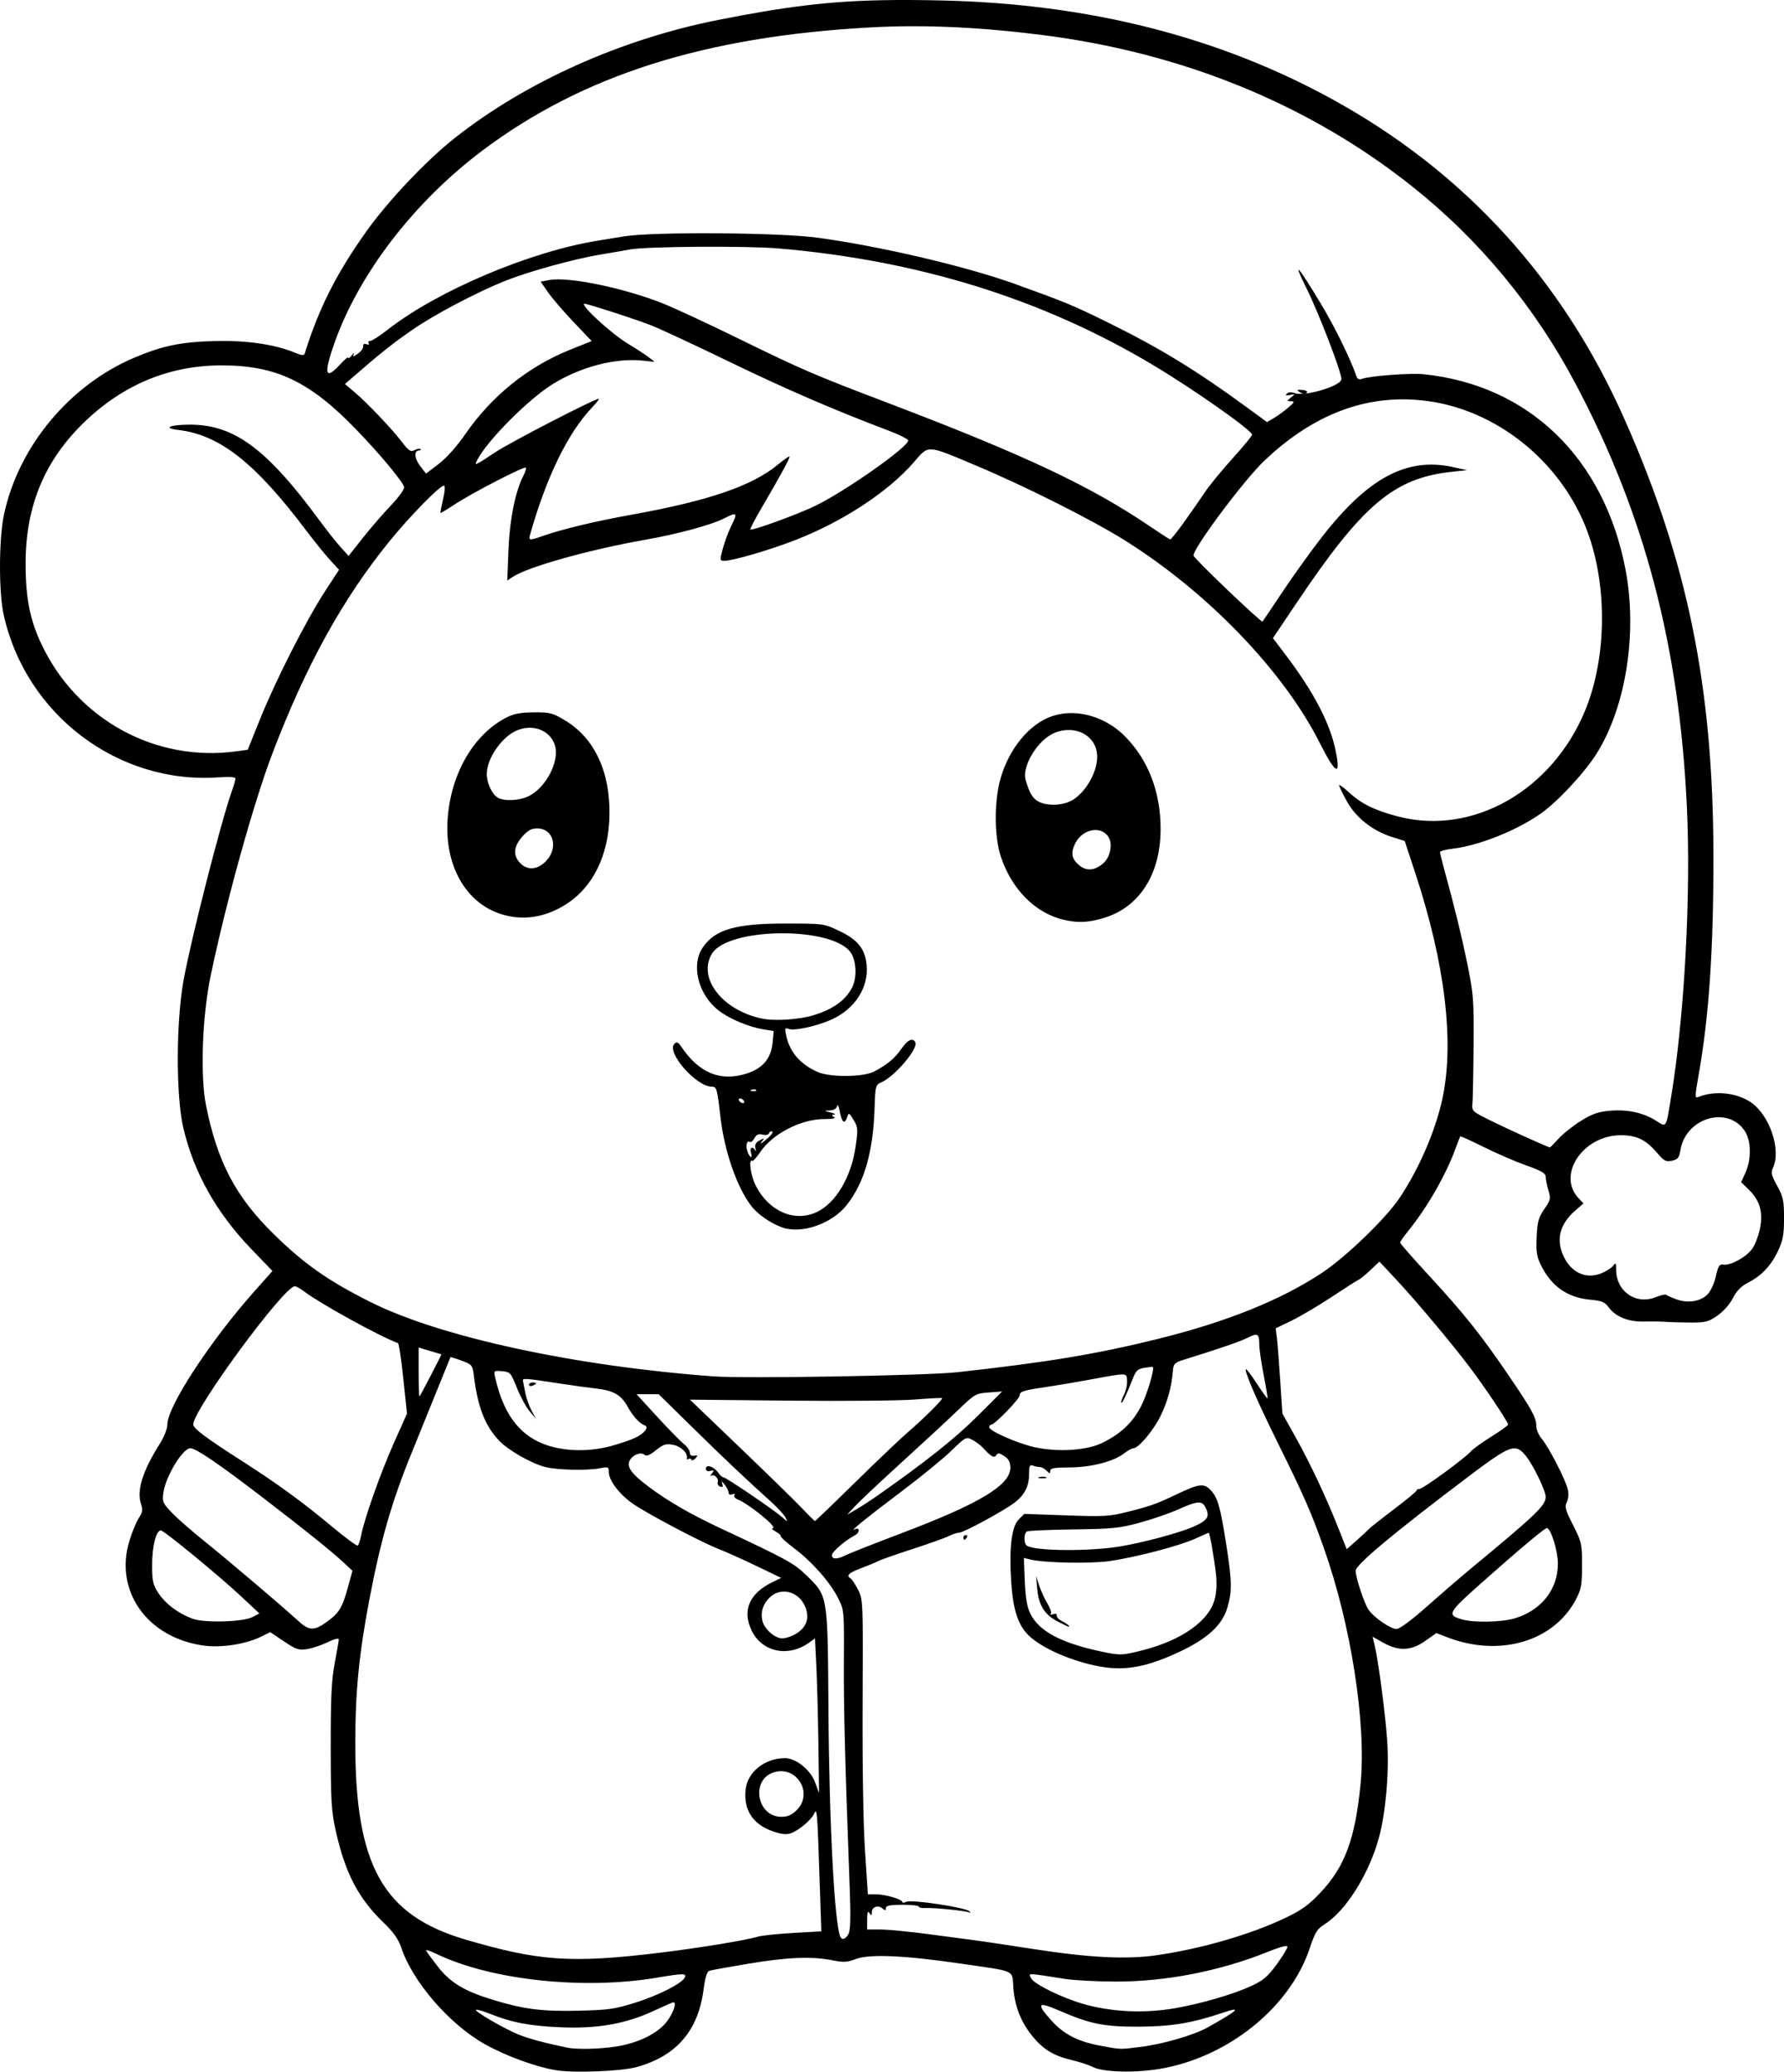<?xml version="1.0" encoding="UTF-8" standalone="no"?>
<!-- Created with Inkscape (http://www.inkscape.org/) -->

<svg
   width="201.028mm"
   height="233.476mm"
   viewBox="0 0 201.028 233.476"
   version="1.1"
   id="svg1"
   xml:space="preserve"
   xmlns="http://www.w3.org/2000/svg"
   xmlns:svg="http://www.w3.org/2000/svg"><defs
     id="defs1" /><g
     id="layer1"
     transform="translate(52.38,-12.933)"><path
       id="path1"
       style="fill:#000000"
       d="m 47.003,12.957 c -6.195,0.125 -11.038,0.753 -18.475,2.227 -10.894,2.159 -21.583,6.944 -29.59,13.244 -3.265,2.569 -7.591,7.138 -10.078,10.645 -3.364,4.742 -5.283,8.55 -6.906,13.704 -0.077,0.244 -0.34,0.222 -1.08,-0.087 -2.252,-0.941 -5.438,-1.41 -8.979,-1.322 -3.854,0.096 -5.925,0.519 -9.099,1.858 -7.318,3.087 -13.067,9.984 -14.721,17.664 -0.588,2.732 -0.61,8.762 -0.041,11.331 2.495,11.264 12.903,19.131 24.237,18.32 1.18,-0.084 1.885,-0.035 1.885,0.132 0,0.147 -0.185,0.787 -0.412,1.424 -1.23,3.459 -4.647,16.863 -5.455,21.399 -0.838,4.707 -0.844,13.023 -0.01,16.557 1.192,5.056 3.733,9.573 7.701,13.69 l 2.342,2.43 -2.079,2.341 c -4.944,5.567 -9.76,12.939 -9.76,14.94 0,0.487 -0.365,1.413 -0.878,2.227 -1.931,3.066 -2.612,5.271 -2.09,6.766 0.221,0.633 0.176,0.92 -0.238,1.539 -0.28,0.419 -0.76,1.577 -1.067,2.574 -1.739,5.652 1.975,10.926 8.329,11.826 2.008,0.284 4.785,-0.149 6.548,-1.021 l 0.987,-0.488 1.542,1.037 c 1.357,0.912 1.67,1.017 2.604,0.873 0.584,-0.09 1.628,-0.44 2.319,-0.777 0.714,-0.349 1.256,-0.489 1.256,-0.324 -4.7e-4,0.16 -0.206,1.362 -0.456,2.672 -0.361,1.886 -0.454,3.839 -0.45,9.393 0.005,6.166 0.073,7.315 0.567,9.525 1.063,4.759 2.542,7.596 5.392,10.342 1.104,1.064 1.666,1.855 1.975,2.782 1.292,3.883 5.436,8.671 9.452,10.924 2.357,1.322 5.807,2.579 8.047,2.931 2.052,0.322 7.282,0.115 9.01,-0.358 4.477,-1.224 6.95,-4.067 7.562,-8.693 0.194,-1.468 0.389,-2.083 0.688,-2.173 0.229,-0.069 2.218,-0.428 4.421,-0.797 4.343,-0.728 7.114,-0.838 9.42,-0.375 1.234,0.248 1.661,0.225 2.624,-0.14 1.542,-0.585 5.455,-0.418 11.733,0.499 6.509,0.95 5.852,0.646 6.033,2.796 0.177,2.111 0.871,3.845 2.175,5.436 1.191,1.454 2.402,2.186 4.379,2.647 0.878,0.205 1.959,0.56 2.402,0.79 1.119,0.579 4.628,0.684 7.449,0.224 7.706,-1.259 14.754,-6.906 16.987,-13.611 0.581,-1.744 0.847,-2.184 1.6,-2.649 2.431,-1.502 5.054,-5.644 6.187,-9.768 0.764,-2.779 1.166,-7.284 0.959,-10.728 -0.175,-2.899 -0.994,-9.195 -1.432,-11.008 l -0.23,-0.953 1.188,0.664 c 1.76,0.984 3.15,0.93 4.728,-0.182 l 1.271,-0.896 1.198,0.464 c 5.902,2.285 12.004,0.507 14.513,-4.229 0.616,-1.163 0.702,-1.63 0.705,-3.86 0.004,-2.421 -0.042,-2.628 -1.011,-4.538 -0.86,-1.696 -0.969,-2.089 -0.71,-2.572 0.176,-0.33 0.23,-0.927 0.127,-1.415 -0.224,-1.059 -2.133,-4.78 -2.949,-5.75 -0.337,-0.4 -0.612,-1.043 -0.612,-1.43 0,-0.952 -0.483,-1.837 -3.11,-5.697 -3.091,-4.542 -5.051,-7.001 -8.92,-11.195 -1.823,-1.976 -3.315,-3.678 -3.315,-3.781 0,-0.104 0.396,-0.677 0.88,-1.274 2.156,-2.66 4.264,-6.322 5.346,-9.287 0.266,-0.728 0.512,-1.363 0.548,-1.413 0.036,-0.05 1.235,0.494 2.665,1.208 1.43,0.714 3.583,1.645 4.783,2.07 1.698,0.601 2.183,0.884 2.183,1.275 0,0.277 0.137,0.96 0.304,1.52 0.282,0.941 0.247,1.1 -0.463,2.124 -0.652,0.941 -0.781,1.414 -0.86,3.14 -0.077,1.689 0.006,2.23 0.492,3.198 1.2,2.393 2.997,3.641 5.576,3.875 1.258,0.114 1.607,0.26 2.047,0.856 0.789,1.067 2.22,1.644 3.969,1.599 0.826,-0.021 1.918,-0.005 2.427,0.035 0.509,0.04 1.779,0.077 2.822,0.082 1.687,0.008 2.023,-0.079 3.043,-0.788 0.667,-0.464 1.394,-1.287 1.738,-1.966 0.408,-0.807 0.923,-1.339 1.66,-1.716 1.556,-0.797 2.639,-1.934 3.415,-3.588 0.567,-1.209 0.684,-1.84 0.684,-3.706 0,-1.989 -0.089,-2.41 -0.77,-3.639 -0.663,-1.197 -0.727,-1.483 -0.463,-2.063 0.921,-2.022 -0.384,-5.889 -2.475,-7.335 -1.622,-1.121 -4.125,-1.377 -5.971,-0.609 -0.376,0.156 -0.372,-0.084 0.043,-2.417 1.186,-6.662 1.702,-14.32 1.68,-24.948 C 140.655,90.296 137.772,76.185 130.677,60.178 123.677,44.387 112.587,32.251 97.695,24.089 84.855,17.051 70.28,13.365 53.796,12.987 c -2.512,-0.058 -4.727,-0.072 -6.792,-0.03 z m 3.155,2.933 c 4.625,-0.022 9.469,0.301 14.882,0.986 15.846,2.004 30.05,7.811 41.672,17.037 7.602,6.035 13.851,13.584 18.469,22.308 7.75,14.643 11.656,29.481 12.52,47.562 0.476,9.957 -0.268,23.689 -1.778,32.808 -0.591,3.57 -0.487,3.407 -1.691,2.647 -1.428,-0.902 -3.183,-1.286 -5.151,-1.128 -1.34,0.108 -2.006,0.337 -3.3,1.135 -0.892,0.55 -2.034,1.458 -2.539,2.017 -0.505,0.559 -0.948,1.005 -0.985,0.991 -0.935,-0.354 -4.619,-2.022 -6.417,-2.906 -2.373,-1.166 -2.381,-1.173 -2.299,-2.096 0.045,-0.509 0.102,-3.426 0.126,-6.482 0.04,-5.121 -0.014,-5.836 -0.686,-9.128 -0.658,-3.221 -1.473,-6.555 -2.673,-10.927 -0.232,-0.844 -0.421,-1.631 -0.421,-1.75 0,-0.118 0.64,-0.291 1.422,-0.382 2.958,-0.348 7.182,-2.031 9.922,-3.954 1.906,-1.338 4.974,-4.635 6.32,-6.792 3.31,-5.306 4.603,-13.641 3.226,-20.78 -2.42,-12.538 -10.9,-20.723 -22.741,-21.949 -1.483,-0.154 -6.108,0.197 -6.943,0.526 -0.317,0.125 -0.513,0.029 -0.628,-0.309 -0.669,-1.957 -2.453,-5.586 -4.039,-8.218 -2.567,-4.26 -3.215,-4.971 -1.639,-1.797 1.429,2.877 3.988,9.518 3.988,10.35 0,0.598 -2.541,1.495 -4.13,1.631 0.099,-0.017 0.192,-0.044 0.259,-0.152 0.071,-0.115 -0.19,-0.233 -0.58,-0.262 -0.545,-0.041 -0.617,0.006 -0.312,0.205 0.202,0.131 0.34,0.18 0.469,0.208 -0.299,0.014 -0.636,0.053 -0.815,-0.01 -0.515,-0.18 -0.842,-0.173 -1.036,0.02 -0.2,0.2 -0.098,0.243 0.351,0.146 0.614,-0.133 0.618,-0.124 0.12,0.28 -0.508,0.412 -0.508,0.417 0,0.427 0.432,0.009 0.38,0.125 -0.326,0.728 -0.462,0.394 -1.187,0.921 -1.612,1.17 l -0.772,0.453 -2.092,-1.533 c -5.926,-4.342 -9.976,-6.814 -16.115,-9.832 -3.637,-1.789 -4.606,-2.188 -10.186,-4.2 -5.516,-1.988 -15.045,-4.224 -22.225,-5.214 -4.268,-0.589 -18.572,-0.687 -21.828,-0.151 -1.164,0.192 -2.474,0.405 -2.91,0.474 -7.643,1.212 -18.158,5.665 -23.748,10.057 -0.873,0.686 -1.745,1.246 -1.938,1.246 -0.193,0 -0.278,0.12 -0.188,0.266 0.095,0.154 -0.007,0.2 -0.243,0.109 -0.262,-0.101 -0.396,-0.013 -0.374,0.245 0.018,0.221 -0.259,0.599 -0.617,0.839 -0.536,0.36 -0.614,0.368 -0.443,0.04 0.114,-0.218 0.019,-0.166 -0.21,0.117 -0.229,0.283 -0.417,0.408 -0.417,0.279 0,-0.129 -0.403,0.206 -0.896,0.744 -1.701,1.858 -1.901,1.139 -0.661,-2.375 C -11.94,43.788 -5.714,35.683 1.977,29.903 13.257,21.424 26.964,17.064 45.594,16.027 c 1.506,-0.084 3.023,-0.13 4.565,-0.137 z M 26.27,40.747 c 3.513,-0.025 7.255,0.03 9.03,0.181 15.843,1.351 29.84,5.711 42.308,13.179 4.59,2.75 11.094,7.33 11.107,7.821 0.003,0.118 -0.981,1.308 -2.187,2.646 -1.206,1.338 -2.594,3.027 -3.083,3.755 -0.489,0.728 -1.545,2.246 -2.347,3.373 -0.802,1.128 -1.528,2.039 -1.613,2.025 -0.086,-0.014 -1.109,-0.673 -2.273,-1.465 C 70.536,67.725 63.067,64.204 47.71,58.359 39.228,55.131 38.06,54.627 30.631,50.99 27.422,49.419 23.731,47.704 22.429,47.177 18.07,45.414 11.689,44.085 9.531,44.49 l -0.987,0.185 0.805,1.169 c 0.443,0.643 1.735,2.15 2.872,3.348 l 2.068,2.179 -2.483,0.999 c -4.686,1.886 -8.806,5.21 -11.736,9.468 -0.94,1.367 -2.125,2.696 -2.999,3.366 l -1.445,1.108 -0.68,-0.891 c -0.652,-0.855 -0.692,-1.722 -0.08,-1.722 0.154,0 0.211,-0.069 0.127,-0.154 -0.085,-0.085 -0.382,-0.031 -0.662,0.118 -0.433,0.232 -0.649,0.087 -1.461,-0.971 -1.155,-1.505 -3.908,-4.392 -5.338,-5.598 l -1.045,-0.881 1.045,-0.905 c 3.095,-2.681 4.287,-3.629 6.524,-5.184 2.492,-1.733 7.354,-4.294 10.574,-5.57 2.666,-1.057 7.702,-2.442 10.67,-2.936 1.455,-0.242 2.943,-0.498 3.307,-0.57 0.865,-0.17 4.15,-0.276 7.664,-0.302 z m -12.691,6.424 c 1.339,0.336 5.739,1.776 7.408,2.424 0.946,0.367 4.875,2.198 8.731,4.067 6.391,3.098 11.974,5.514 17.992,7.785 1.237,0.467 2.249,0.978 2.249,1.135 0,0.718 -6.834,5.543 -10.319,7.285 -1.906,0.953 -7.273,2.919 -7.459,2.733 -0.058,-0.058 0.514,-1.161 1.271,-2.453 1.962,-3.349 3.133,-5.489 3.14,-5.737 0.003,-0.118 -0.559,0.257 -1.251,0.833 -2.952,2.458 -7.837,4.131 -16.735,5.731 -3.93,0.707 -7.676,1.607 -9.79,2.351 -1.555,0.548 -1.654,0.537 -1.455,-0.168 1.824,-6.453 4.267,-11.465 6.964,-14.287 0.521,-0.546 0.862,-0.992 0.758,-0.992 -0.479,0 -9.922,4.879 -11.629,6.009 C 1.07,65.465 1.019,65.486 1.424,64.722 2.596,62.508 7.18,57.91 9.89,56.229 13.057,54.265 16.989,53.243 20.095,53.577 l 1.289,0.138 -0.661,-0.517 c -0.364,-0.284 -1.4,-0.96 -2.303,-1.502 -2.033,-1.22 -5.836,-4.775 -4.841,-4.525 z m -41.036,6.941 c 6.174,-0.012 9.983,1.8 15.239,7.251 2.68,2.779 5.247,5.866 5.381,6.47 0.049,0.221 -0.613,1.138 -1.472,2.037 -0.859,0.899 -2.288,2.552 -3.177,3.674 l -1.615,2.041 -0.893,-0.989 c -0.491,-0.544 -1.594,-1.938 -2.449,-3.099 -5.915,-8.02 -9.575,-10.715 -14.535,-10.705 -2.304,0.005 -3.123,0.382 -1.298,0.598 4.647,0.55 8.628,3.681 14.379,11.304 0.933,1.237 2.152,2.745 2.709,3.351 l 1.012,1.102 -1.609,2.47 c -2.086,3.201 -5.547,10.018 -7.299,14.376 l -1.383,3.44 -1.284,0.175 c -9.119,1.245 -17.93,-3.59 -21.944,-12.043 -1.318,-2.775 -1.806,-5.259 -1.8,-9.167 0.01,-6.514 2.184,-11.673 6.754,-16.023 4.352,-4.142 9.502,-6.253 15.284,-6.264 z M 106.078,57.943 c 0.813,0.016 1.634,0.081 2.463,0.195 7.662,1.056 14.657,6.604 17.696,14.035 2.537,6.204 2.533,14.721 -0.011,20.868 -3.721,8.994 -12.639,14.064 -20.983,11.93 -2.655,-0.679 -4.196,-1.43 -5.608,-2.732 -0.618,-0.57 -1.123,-0.932 -1.121,-0.805 0.002,0.128 0.399,0.946 0.883,1.82 1.021,1.843 2.9,3.32 5.108,4.016 l 1.402,0.442 1.184,3.592 c 3.382,10.255 4.444,19.166 3.044,25.552 -0.787,3.588 -2.652,7.883 -4.826,11.113 -1.566,2.327 -6.051,6.648 -8.757,8.437 -4.604,3.044 -10.721,5.507 -18.416,7.413 -6.978,1.729 -12.376,2.627 -22.62,3.762 -3.496,0.387 -23.906,0.734 -27.517,0.468 -15.608,-1.151 -30.774,-4.438 -38.618,-8.37 -4.805,-2.409 -7.488,-4.294 -10.947,-7.693 -4.266,-4.192 -6.327,-8.116 -7.598,-14.469 -0.672,-3.36 -0.429,-10.073 0.53,-14.659 1.749,-8.355 4.838,-19.471 6.957,-25.029 3.763,-9.873 7.874,-17.334 13.117,-23.812 2.3,-2.842 5.723,-6.35 6.195,-6.35 0.165,0 0.132,0.567 -0.088,1.511 -0.193,0.831 -0.325,1.536 -0.294,1.568 0.032,0.032 0.77,-0.414 1.642,-0.99 1.911,-1.262 7.796,-4.301 7.977,-4.119 0.071,0.071 -0.052,0.479 -0.273,0.907 -0.912,1.764 -1.553,4.952 -1.686,8.386 l -0.133,3.426 0.648,-0.425 c 1.724,-1.13 8.683,-3.075 14.896,-4.165 3.641,-0.638 7.44,-1.668 8.898,-2.412 1.45,-0.74 1.543,-0.655 0.838,0.769 -0.349,0.704 -0.796,1.895 -0.994,2.646 -0.352,1.334 -0.347,1.365 0.211,1.365 0.939,-3.11e-4 5.15,-1.237 8,-2.349 5.351,-2.088 10.427,-5.425 13.315,-8.754 1.725,-1.988 1.354,-2.009 7.064,0.394 5.558,2.34 13.06,6.115 16.74,8.424 9.326,5.853 17.845,14.706 21.925,22.786 1.838,3.639 2.431,3.906 1.781,0.802 -0.632,-3.022 -2.427,-6.464 -5.49,-10.532 L 91.063,84.847 93.766,80.821 C 101.179,69.783 104.711,66.804 111.21,66.105 l 1.72,-0.185 -1.582,-0.347 c -5.184,-1.138 -9.548,1.185 -14.746,7.852 -1.219,1.564 -3.21,4.331 -4.423,6.15 -1.213,1.819 -2.245,3.352 -2.293,3.408 -0.135,0.156 -7.78,-7.155 -7.78,-7.44 0,-0.886 5.701,-8.517 7.981,-10.683 4.972,-4.723 10.297,-7.026 15.991,-6.916 z M 7.768,93.217 c -1.527,0.012 -2.261,0.154 -3.131,0.607 -3.675,1.912 -6.218,6.325 -6.577,11.416 -0.368,5.208 2.038,9.47 6.053,10.724 2.421,0.756 4.898,0.386 7.233,-1.081 3.103,-1.949 4.88,-5.573 4.953,-10.103 0.079,-4.883 -1.695,-8.663 -4.999,-10.653 C 9.894,93.28 9.592,93.202 7.768,93.217 Z m 60.539,0.08 c -0.722,0.003 -1.432,0.113 -2.103,0.337 -2.567,0.858 -4.88,3.649 -5.845,7.051 -0.729,2.573 -0.712,6.527 0.039,8.788 1.226,3.693 3.886,6.367 7.081,7.119 1.622,0.382 2.825,0.322 4.611,-0.232 3.963,-1.229 6.312,-4.949 6.312,-9.998 0,-4.149 -1.373,-7.747 -3.969,-10.399 -1.682,-1.719 -3.96,-2.674 -6.126,-2.666 z M 7.315,94.953 c 1.291,5.42e-4 2.418,0.721 2.818,1.932 0.594,1.799 -0.982,4.848 -3.001,5.806 -1.018,0.483 -2.706,0.555 -3.409,0.145 -0.662,-0.386 -1.258,-1.66 -1.251,-2.677 0.012,-1.816 1.775,-4.301 3.517,-4.958 0.446,-0.168 0.895,-0.248 1.326,-0.248 z m 60.878,0.252 c 1.699,0.064 3.065,1.262 3.065,3.022 0,1.841 -1.466,4.262 -3.03,5.004 -1.087,0.516 -2.689,0.527 -3.614,0.024 -0.642,-0.349 -1.015,-0.987 -1.422,-2.434 -0.436,-1.549 1.369,-4.501 3.228,-5.279 0.602,-0.252 1.206,-0.357 1.773,-0.336 z M 8.142,106.297 c 1.872,0 2.448,2.236 0.96,3.725 -0.96,0.96 -2.075,1.022 -2.885,0.161 -0.807,-0.859 -0.725,-1.844 0.246,-2.95 0.623,-0.709 1.028,-0.935 1.679,-0.935 z m 63.107,0.189 c 0.551,0.053 1.048,0.339 1.34,0.885 0.413,0.772 0.113,2.164 -0.608,2.818 -0.918,0.834 -1.871,0.952 -2.66,0.332 -0.928,-0.73 -1.083,-1.4 -0.572,-2.476 0.515,-1.086 1.582,-1.646 2.5,-1.559 z m -35.048,10.527 c -5.693,0 -7.995,0.66 -9.388,2.693 -1.365,1.992 -0.511,5.355 1.807,7.126 1.257,0.96 3.399,1.852 5.1,2.124 l 1.086,0.174 -0.122,1.273 c -0.177,1.84 -1.109,2.944 -2.981,3.533 -2.917,0.918 -5.325,-0.083 -7.316,-3.042 -0.342,-0.508 -0.509,-0.581 -0.766,-0.334 -0.968,0.933 2.438,4.843 4.218,4.843 0.537,0 0.598,0.22 0.966,3.44 0.435,3.807 1.839,7.862 3.454,9.979 0.715,0.937 2.088,1.906 3.414,2.41 2.211,0.839 5.692,-0.353 7.39,-2.532 1.971,-2.529 2.952,-5.982 3.112,-10.945 0.078,-2.427 0.112,-2.557 0.747,-2.839 1.577,-0.701 4.246,-3.871 3.828,-4.548 -0.313,-0.506 -0.861,-0.24 -1.55,0.754 -0.752,1.085 -1.601,1.794 -3.076,2.569 -1.23,0.646 -4.991,0.674 -6.384,0.047 -1.977,-0.89 -3.127,-2.233 -3.536,-4.129 -0.171,-0.794 -0.138,-0.878 0.279,-0.718 0.635,0.244 3.107,-0.291 4.796,-1.038 2.659,-1.176 4.241,-3.618 3.996,-6.169 -0.175,-1.824 -1.003,-2.851 -3.094,-3.842 -1.727,-0.818 -1.785,-0.827 -5.977,-0.827 z m -0.82,1.104 c 3.36,-0.059 6.798,0.601 7.993,2.022 0.741,0.881 0.871,2.926 0.259,4.097 -0.753,1.442 -2.151,2.445 -4.338,3.112 -1.637,0.5 -4.398,0.679 -5.826,0.378 -4.474,-0.943 -7.28,-4.593 -5.622,-7.313 0.889,-1.458 4.173,-2.237 7.533,-2.296 z m -3.066,17.634 c 0.191,-0.076 0.419,-0.067 0.507,0.021 0.088,0.088 -0.068,0.151 -0.347,0.139 -0.308,-0.013 -0.371,-0.075 -0.16,-0.16 z m -1.305,0.974 c 0.146,0 0.338,0.119 0.428,0.265 0.09,0.146 0.044,0.265 -0.101,0.265 -0.146,0 -0.338,-0.119 -0.428,-0.265 -0.09,-0.146 -0.045,-0.265 0.101,-0.265 z m 11,0.769 c 0.068,0.005 0.167,0.289 0.251,0.752 0.222,1.221 0.549,1.447 0.827,0.569 0.164,-0.517 0.214,-0.494 0.712,0.325 0.495,0.813 0.513,1.041 0.239,2.978 -0.488,3.451 -2.224,6.39 -4.379,7.412 -2.497,1.185 -5.41,-0.076 -6.881,-2.98 -0.579,-1.143 -0.843,-3.077 -0.381,-2.793 0.091,0.056 0.481,-0.373 0.865,-0.954 1.381,-2.087 4.629,-3.762 7.277,-3.754 0.931,0.003 1.3,-0.077 1.058,-0.23 -0.311,-0.197 -0.307,-0.24 0.026,-0.27 0.218,-0.019 0.04,-0.127 -0.397,-0.238 -0.792,-0.202 -0.793,-0.202 -0.086,-0.233 0.442,-0.019 0.747,-0.206 0.812,-0.495 0.014,-0.064 0.033,-0.093 0.056,-0.091 z m 99.311,1.351 c 1.16,0.006 2.279,0.524 2.973,1.663 0.663,1.088 0.67,3.133 0.015,4.574 l -0.491,1.082 0.895,0.874 c 1.229,1.202 1.605,2.562 1.219,4.404 -0.166,0.791 -0.556,1.795 -0.866,2.23 -0.657,0.923 -2.424,1.901 -3.225,1.785 -0.475,-0.068 -0.603,0.128 -0.878,1.338 -0.184,0.811 -0.59,1.681 -0.948,2.032 -0.808,0.792 -2.207,1.009 -3.491,0.54 -0.557,-0.203 -1.076,-0.434 -1.154,-0.512 -0.078,-0.078 -0.606,0.043 -1.173,0.269 -2.249,0.9 -4.466,-0.649 -4.466,-3.119 0,-0.747 -0.044,-0.803 -0.331,-0.423 -0.182,0.241 -0.778,0.623 -1.325,0.849 -1.65,0.68 -3.293,-0.005 -4.181,-1.745 -0.986,-1.932 -0.579,-3.73 1.196,-5.289 l 0.958,-0.842 -0.547,-0.582 c -2.481,-2.641 0.505,-7.096 4.758,-7.1 1.768,-0.002 2.811,0.501 4.055,1.954 0.816,0.953 1.032,1.069 1.715,0.919 0.655,-0.144 0.807,-0.333 0.941,-1.17 0.373,-2.33 2.417,-3.742 4.349,-3.732 z m -106.68,1.611 c 0.146,0.058 -0.157,0.463 -0.674,0.899 -0.517,0.436 -0.762,0.566 -0.544,0.287 0.375,-0.479 0.364,-0.488 -0.211,-0.182 -0.442,0.236 -0.569,0.482 -0.466,0.903 0.079,0.319 0.074,0.43 -0.009,0.248 -0.25,-0.545 -0.686,-0.373 -0.504,0.198 h -5.17e-4 c 0.231,0.729 -0.097,0.67 -0.371,-0.066 -0.246,-0.661 -0.094,-1.33 0.253,-1.115 0.123,0.076 0.359,-0.114 0.523,-0.422 0.221,-0.414 0.461,-0.519 0.917,-0.405 0.359,0.09 0.66,0.028 0.719,-0.149 0.056,-0.167 0.221,-0.256 0.367,-0.198 z m 68.417,14.658 1.853,1.984 c 2.298,2.461 6.203,7.114 8.33,9.928 1.705,2.255 4.319,6.162 4.319,6.456 0,0.097 -0.85,0.707 -1.888,1.355 -1.038,0.649 -2.08,1.402 -2.315,1.674 -0.659,0.762 -5.392,4.224 -5.776,4.224 -0.187,0 -0.34,0.082 -0.34,0.182 0,0.1 -1.161,1.061 -2.58,2.135 -1.419,1.074 -2.699,2.087 -2.844,2.253 -0.146,0.165 -0.756,0.733 -1.355,1.261 l -1.091,0.961 -0.862,-2.183 c -1.423,-3.603 -3.158,-7.309 -4.818,-10.294 l -1.568,-2.819 -0.239,-3.663 c -0.131,-2.015 -0.3,-4.175 -0.375,-4.8 l -0.136,-1.136 1.782,-0.86 c 0.98,-0.473 3.033,-1.687 4.561,-2.699 1.528,-1.011 2.897,-1.884 3.043,-1.938 0.146,-0.055 0.722,-0.532 1.282,-1.06 z m -122.212,2.778 c 0.15,0 0.641,0.279 1.091,0.619 1.821,1.376 8.465,5.031 10.531,5.794 0.103,0.038 0.373,1.841 0.6,4.006 l 0.412,3.937 -1.489,3.339 c -1.494,3.351 -3.336,8.56 -3.685,10.42 -0.103,0.547 -0.273,1.049 -0.379,1.114 -0.106,0.066 -1.432,-0.918 -2.947,-2.185 -3.151,-2.637 -6.103,-4.792 -9.899,-7.224 -4.292,-2.75 -5.681,-3.786 -5.684,-4.242 -0.012,-1.65 10.224,-15.578 11.449,-15.578 z m 108.056,5.505 c 0.521,-0.153 0.612,0.139 0.62,1.088 0.004,0.521 0.231,2.079 0.502,3.461 0.272,1.382 0.463,2.547 0.425,2.588 -0.038,0.041 -0.577,-0.707 -1.199,-1.662 -0.622,-0.955 -1.179,-1.687 -1.239,-1.627 -0.201,0.201 1.326,3.72 3.632,8.374 2.886,5.824 3.71,7.707 5.14,11.739 3.079,8.679 4.816,19.828 4.151,26.631 -0.603,6.166 -1.758,9.302 -4.494,12.211 -1.331,1.416 -2.14,2.002 -3.961,2.871 -3.942,1.882 -9.462,3.484 -14.525,4.216 -3.377,0.488 -7.475,0.287 -13.708,-0.671 -3.201,-0.492 -6.313,-0.957 -6.914,-1.032 -0.601,-0.076 -2.863,-0.375 -5.027,-0.665 -2.164,-0.29 -4.619,-0.529 -5.455,-0.53 l -1.521,-0.002 0.004,-1.124 c 0.003,-0.824 0.073,-1.018 0.26,-0.728 0.218,0.338 0.257,0.327 0.26,-0.074 0.005,-0.61 0.694,-0.87 1.198,-0.452 0.316,0.262 0.394,0.255 0.395,-0.037 0.001,-0.272 0.465,-0.366 1.852,-0.372 1.018,-0.005 1.851,0.086 1.851,0.203 0,0.116 0.327,0.191 0.728,0.166 0.939,-0.058 4.616,0.313 4.961,0.5 0.176,0.096 0.176,0.05 0,-0.138 -0.398,-0.424 -6.523,-1.349 -7.078,-1.069 -0.255,0.129 -0.463,0.14 -0.463,0.024 0,-0.302 -1.954,-0.868 -2.997,-0.868 h -0.889 l -0.323,-4.973 c -0.194,-2.977 -0.301,-9.641 -0.267,-16.603 0.056,-11.408 0.046,-11.651 -0.508,-12.736 -0.31,-0.609 -0.685,-1.181 -0.833,-1.272 -0.542,-0.335 -0.236,-0.638 1.181,-1.168 0.797,-0.298 1.66,-0.657 1.918,-0.798 0.258,-0.141 2.002,-0.754 3.876,-1.362 1.874,-0.608 3.719,-1.269 4.101,-1.468 0.382,-0.199 0.887,-0.363 1.123,-0.364 0.506,-0.002 5.005,-2.439 6.267,-3.394 1.128,-0.854 1.638,-1.862 1.638,-3.237 0,-0.894 0.078,-1.07 0.419,-0.939 0.23,0.088 0.579,0.161 0.775,0.161 0.196,0 0.543,0.187 0.772,0.416 0.354,0.354 0.416,0.358 0.416,0.026 0,-0.311 0.441,-0.39 2.183,-0.395 2.423,-0.007 4.99,-0.673 6.169,-1.601 0.393,-0.309 0.854,-0.563 1.023,-0.563 0.571,0 2.229,-1.973 3.044,-3.621 0.792,-1.602 1.252,-3.275 1.399,-5.089 0.067,-0.822 0.184,-0.94 1.264,-1.275 3.881,-1.202 6.333,-2.048 7.177,-2.473 0.282,-0.142 0.504,-0.242 0.677,-0.294 z m -94.108,1.4 1.257,0.381 c 0.691,0.21 1.278,0.382 1.305,0.384 0.026,0.002 -0.494,1.044 -1.157,2.318 -0.663,1.273 -1.25,2.365 -1.305,2.426 -0.055,0.061 -0.1,-1.154 -0.1,-2.7 z m 3.581,1.097 c 0.022,-0.038 0.591,0.136 1.264,0.385 1.167,0.432 1.231,0.51 1.371,1.656 0.438,3.577 1.257,5.684 2.867,7.375 1.011,1.062 3.587,2.536 5.155,2.949 1.326,0.35 4.764,0.43 6.201,0.145 0.924,-0.183 0.992,-0.153 0.992,0.433 0,0.909 1.105,2.401 2.568,3.467 1.485,1.082 7.765,4.408 9.868,5.226 0.8,0.311 2.7,1.166 4.222,1.899 l 2.767,1.332 -1.024,0.498 c -2.614,1.272 -3.422,3.253 -2.258,5.536 1.192,2.337 4.091,2.922 6.384,1.29 l 0.703,-0.501 0.157,3.24 c 0.086,1.782 0.19,5.703 0.23,8.713 l 0.074,5.472 -0.464,-1.243 c -0.515,-1.381 -2.158,-2.692 -3.37,-2.689 -2.277,0.005 -4.217,1.542 -4.44,3.517 -0.264,2.343 0.837,3.993 3.183,4.77 0.928,0.307 1.455,0.35 1.955,0.16 0.909,-0.346 2.268,-1.5 2.588,-2.199 0.319,-0.697 0.351,-0.298 0.611,7.546 l 0.19,5.725 -3.175,0.18 c -1.746,0.099 -3.532,0.287 -3.969,0.418 -1.371,0.413 -6.799,1.301 -11.156,1.825 -9.888,1.19 -13.498,0.943 -21.785,-1.494 -9.307,-2.737 -12.434,-8.313 -12.431,-22.169 0.001,-5.696 0.426,-10.033 1.576,-16.086 1.281,-6.744 2.535,-11.103 4.775,-16.59 0.743,-1.819 2.02,-4.974 2.84,-7.011 0.819,-2.037 1.508,-3.735 1.53,-3.773 z m 79.146,1.092 c 0.225,0.178 -0.617,3.03 -1.286,4.358 -0.952,1.889 -2.295,3.167 -4.417,4.205 -1.766,0.864 -5.038,1.065 -7.668,0.471 -1.922,-0.434 -5.062,-1.823 -5.062,-2.239 0,-0.153 0.104,-0.279 0.23,-0.279 0.375,0 3.21,-2.925 3.21,-3.312 0,-0.438 0.389,-0.562 2.91,-0.93 1.091,-0.159 3.282,-0.528 4.869,-0.82 4.479,-0.823 4.25,-0.828 4.317,0.091 0.032,0.437 -0.126,1.15 -0.35,1.584 -0.224,0.434 -0.358,0.838 -0.298,0.899 0.106,0.106 0.546,-0.821 1.345,-2.838 0.309,-0.778 0.547,-0.983 1.268,-1.093 0.488,-0.074 0.908,-0.119 0.932,-0.1 z m -73.325,0.481 c 0.911,0.079 0.986,0.164 1.674,1.885 0.396,0.991 1.043,2.182 1.437,2.646 l 0.716,0.843 -0.5,-0.926 c -0.275,-0.509 -0.592,-1.402 -0.704,-1.984 -0.112,-0.582 -0.232,-1.197 -0.267,-1.368 -0.068,-0.334 0.169,-0.317 4.249,0.308 1.31,0.201 3.096,0.447 3.969,0.546 2,0.228 2.835,0.711 3.594,2.077 0.596,1.072 1.346,1.891 1.902,2.076 0.529,0.176 -0.013,0.902 -1.04,1.391 -0.559,0.266 -1.842,0.702 -2.851,0.968 -1.908,0.503 -4.009,0.578 -5.863,0.211 -3.817,-0.757 -6.053,-3.279 -7.104,-8.012 -0.16,-0.719 -0.133,-0.741 0.789,-0.661 z m 3.43,1.273 c -0.218,0 -0.397,0.115 -0.397,0.256 0,0.141 0.179,0.188 0.397,0.104 0.218,-0.084 0.397,-0.199 0.397,-0.256 0,-0.057 -0.179,-0.104 -0.397,-0.104 z m 52.917,1.013 -2.778,2.778 c -2.436,2.436 -5.704,5.04 -11.037,8.798 -0.842,0.593 -2.007,1.357 -2.59,1.697 l -1.058,0.618 0.926,-1.001 c 0.509,-0.551 2.891,-2.789 5.292,-4.974 2.401,-2.185 5.234,-4.811 6.295,-5.834 1.864,-1.798 1.981,-1.865 3.44,-1.971 z m -41.194,0.311 h 1.247 1.247 l 3.872,3.801 c 3.593,3.527 5.629,5.454 8.85,8.373 0.701,0.635 1.402,1.401 1.558,1.701 0.283,0.545 0.282,0.545 -0.348,-0.008 -0.962,-0.844 -6.425,-4.551 -6.645,-4.51 -0.106,0.02 -0.371,-0.217 -0.588,-0.526 -0.485,-0.692 -1.38,-0.978 -1.38,-0.44 0,0.242 0.181,0.332 0.5,0.249 0.431,-0.113 0.453,-0.069 0.163,0.312 -0.185,0.243 -0.233,0.354 -0.105,0.246 0.322,-0.273 0.939,0.291 0.778,0.711 -0.072,0.189 0.047,0.412 0.267,0.496 0.287,0.11 0.356,0.027 0.244,-0.297 -0.119,-0.345 -0.056,-0.327 0.27,0.08 0.233,0.291 0.428,0.691 0.433,0.888 0.005,0.215 0.173,0.296 0.419,0.202 0.237,-0.091 0.342,-0.046 0.248,0.106 -0.09,0.145 0.053,0.346 0.317,0.448 1.277,0.49 4.656,3.243 4.002,3.261 -0.191,0.005 -0.049,0.174 0.315,0.376 0.364,0.201 0.628,0.441 0.586,0.532 -0.042,0.091 0.64,0.705 1.515,1.362 2.003,1.506 4.023,3.794 4.93,5.588 0.699,1.38 0.701,1.408 0.667,7.144 -0.031,5.164 0.14,11.799 0.661,25.626 0.121,3.211 0.082,4.688 -0.135,5.093 -0.309,0.577 -0.692,0.737 -0.896,0.373 -0.67,-1.194 -1.278,-12.523 -1.367,-25.492 -0.092,-13.234 -0.036,-12.899 -2.534,-15.332 -1.356,-1.321 -2.147,-1.752 -9.644,-5.264 -3.403,-1.594 -6.01,-3.105 -8.144,-4.721 -1.92,-1.454 -2.449,-2.207 -2.061,-2.931 0.343,-0.64 1.292,-0.986 1.67,-0.608 0.189,0.189 0.581,0.028 1.263,-0.521 0.846,-0.68 1.13,-0.769 1.955,-0.614 0.895,0.168 1.692,0.965 1.53,1.529 -0.035,0.12 0.049,0.149 0.186,0.065 0.137,-0.084 0.289,-0.046 0.337,0.086 0.049,0.132 0.25,0.065 0.446,-0.148 0.305,-0.331 0.286,-0.376 -0.132,-0.305 -0.314,0.054 -0.492,-0.075 -0.494,-0.358 -0.002,-0.243 -0.305,-0.679 -0.674,-0.969 -0.369,-0.29 -1.718,-1.669 -2.999,-3.064 z m 34.427,0.441 c 0.14,0.113 -2.024,2.263 -3.948,3.923 -0.8,0.691 -3.439,3.205 -5.864,5.589 -2.425,2.383 -4.455,4.334 -4.511,4.334 -0.057,0 -0.692,-0.625 -1.412,-1.389 -0.72,-0.764 -3.867,-3.841 -6.992,-6.838 l -5.682,-5.449 11.239,0.112 c 6.181,0.061 12.549,0.003 14.15,-0.13 1.601,-0.133 2.961,-0.201 3.022,-0.151 z m 2.973,4.517 c 0.129,0.024 0.263,0.09 0.436,0.181 0.392,0.206 0.912,0.593 1.157,0.859 0.956,1.041 1.315,1.244 1.545,0.872 0.172,-0.278 0.349,-0.258 0.898,0.102 0.505,0.331 0.684,0.674 0.684,1.314 0,1.952 -3.457,4.037 -12.174,7.342 -3.127,1.186 -6.007,2.321 -6.4,2.524 v -5.2e-4 c -0.916,0.473 -1.534,0.47 -1.534,-0.006 0,-0.379 1.483,-1.667 2.587,-2.246 0.598,-0.314 0.573,-0.97 -0.026,-0.672 -0.683,0.341 1.474,-1.403 5.244,-4.24 2.183,-1.642 4.72,-3.714 5.638,-4.605 1.219,-1.183 1.559,-1.496 1.945,-1.425 z m -87.67,1.127 c 0.609,0 3.223,1.78 8.065,5.493 4.793,3.675 7.903,6.175 9.224,7.416 l 0.967,0.908 -0.52,1.889 c -0.631,2.291 -0.981,2.859 -2.389,3.878 v 5.2e-4 c -1.387,1.004 -1.976,0.991 -3.138,-0.073 -1.861,-1.702 -8.11,-7.013 -10.571,-8.982 -1.382,-1.106 -3.036,-2.55 -3.675,-3.21 -1.076,-1.11 -1.151,-1.278 -1.017,-2.279 0.249,-1.858 2.178,-5.042 3.055,-5.042 z m 149.128,0.015 c 0.522,-0.029 0.868,0.268 1.305,0.788 0.813,0.967 2.282,3.969 2.282,4.666 0,0.98 -1.026,1.966 -8.346,8.024 -1.143,0.946 -3.385,2.881 -4.983,4.299 -1.78,1.581 -3.128,2.58 -3.48,2.58 -0.668,0 -2.519,-1.272 -3.148,-2.164 -0.478,-0.678 -1.485,-3.727 -1.458,-4.413 0.027,-0.68 4.294,-4.245 12.497,-10.44 3.097,-2.339 4.459,-3.293 5.33,-3.341 z m -53.492,3.241 c -0.257,0.067 -0.111,0.127 0.326,0.132 0.437,0.005 0.647,-0.05 0.468,-0.122 -0.179,-0.073 -0.536,-0.077 -0.794,-0.01 z m 18.068,0.948 c -0.557,0.073 -1.35,0.407 -2.678,1.039 -2.177,1.037 -2.834,1.27 -5.407,1.922 -2.045,0.518 -2.676,0.554 -6.952,0.401 l -4.703,-0.169 -0.629,0.63 c -0.786,0.786 -1.083,3.113 -0.866,6.771 0.194,3.268 0.748,5.062 1.926,6.24 1.493,1.493 4.934,2.997 8.181,3.578 2.808,0.502 5.338,0.012 9.025,-1.746 3.062,-1.46 4.668,-2.961 5.244,-4.898 0.543,-1.827 0.524,-2.978 -0.113,-7.052 -0.682,-4.356 -0.963,-5.342 -1.768,-6.195 -0.383,-0.407 -0.704,-0.593 -1.26,-0.52 z m -0.232,1.924 c 0.445,-0.042 0.682,0.12 0.869,0.469 0.577,1.077 0.335,1.505 -1.252,2.217 -1.597,0.717 -5.691,1.82 -8.396,2.263 -3.436,0.562 -9.462,0.514 -10.429,-0.084 -0.367,-0.227 -0.373,-1.384 -0.009,-1.609 0.153,-0.094 2.504,-0.2 5.226,-0.235 4.43,-0.056 5.219,-0.137 7.537,-0.772 1.424,-0.39 3.375,-1.065 4.336,-1.501 1.021,-0.463 1.674,-0.708 2.119,-0.749 z m 39.37,2.868 c 0.452,0 1.248,2.563 1.248,4.019 0,2.899 -1.876,5.27 -4.875,6.161 -1.476,0.438 -4.604,0.5 -5.926,0.116 -1.741,-0.505 -1.623,-0.724 2.229,-4.146 4.158,-3.694 7.083,-6.15 7.325,-6.15 z m -156.179,0.265 c 0.348,0 6.497,5.051 9.031,7.419 l 2.073,1.936 -0.75,0.402 c -1.049,0.562 -5.452,0.69 -6.781,0.196 -1.599,-0.594 -3.034,-1.666 -3.822,-2.857 -0.645,-0.975 -0.73,-1.35 -0.73,-3.239 0,-2.077 0.452,-3.856 0.979,-3.856 z m 118.081,0.265 c 0.116,0 0.637,2.986 0.82,4.697 0.114,1.07 0.056,2.085 -0.165,2.874 -0.672,2.4 -3.736,4.552 -8.055,5.657 -2.388,0.611 -2.595,0.616 -4.874,0.122 -4.422,-0.959 -6.861,-2.277 -7.823,-4.227 -0.377,-0.764 -0.549,-1.772 -0.627,-3.67 l -0.108,-2.617 0.76,0.184 c 1.567,0.379 6.722,0.479 8.881,0.173 2.93,-0.416 7.901,-1.716 9.686,-2.534 0.792,-0.363 1.47,-0.659 1.506,-0.659 z M 56.457,185.937 c -0.154,0 -0.28,0.119 -0.28,0.265 0,0.146 0.053,0.265 0.117,0.265 0.064,0 0.19,-0.119 0.28,-0.265 0.09,-0.146 0.037,-0.265 -0.117,-0.265 z m 7.911,4.63 0.128,1.415 c 0.168,1.849 0.814,2.904 2.243,3.659 0.639,0.338 1.223,0.614 1.298,0.614 0.226,0 -0.175,-0.326 -0.809,-0.656 -0.33,-0.172 -0.572,-0.448 -0.537,-0.612 0.038,-0.179 -0.122,-0.233 -0.397,-0.135 -0.253,0.091 -0.372,0.068 -0.265,-0.05 0.107,-0.118 -0.057,-0.622 -0.364,-1.12 -0.308,-0.498 -0.725,-1.403 -0.928,-2.01 z m -28.269,1.739 c 0.992,0.062 1.954,0.765 2.339,1.932 0.387,1.172 0.009,2.13 -1.106,2.811 -0.477,0.291 -1.177,0.529 -1.555,0.529 -0.834,0.001 -2.004,-1.023 -2.24,-1.961 -0.246,-0.979 0.066,-1.954 0.861,-2.691 0.5,-0.463 1.106,-0.657 1.702,-0.62 z m -0.421,20.238 c 2.086,0.034 3.419,2.684 1.733,4.37 -0.573,0.573 -1.024,0.773 -1.74,0.773 -2.734,0 -3.494,-4.092 -0.927,-4.987 0.322,-0.112 0.635,-0.16 0.933,-0.156 z m 56.867,19.714 c 0.095,0.002 0.144,0.029 0.144,0.081 0,0.178 -0.545,1.072 -1.211,1.987 -0.989,1.36 -1.509,1.802 -2.844,2.422 -2.011,0.933 -5.658,1.998 -8.61,2.513 -3.471,0.605 -7.204,0.427 -10.38,-0.497 -2.366,-0.688 -5.467,-2.207 -5.809,-2.846 -0.35,-0.654 -0.671,-0.658 3.85,0.045 1.019,0.158 3.578,0.291 5.689,0.294 5.634,0.008 11.748,-1.19 17.111,-3.352 1.07,-0.432 1.775,-0.652 2.06,-0.646 z m -96.909,0.502 c -0.046,-0.124 0.49,0.051 1.191,0.389 6.111,2.945 16.532,4.066 24.822,2.669 2.93,-0.494 3.328,-0.501 3.157,-0.057 -0.251,0.655 -2.897,2.018 -5.539,2.853 -2.363,0.747 -3.056,0.846 -6.482,0.927 -4.063,0.096 -6.128,-0.166 -9.586,-1.216 -3.23,-0.981 -4.829,-1.94 -6.228,-3.735 -0.688,-0.883 -1.289,-1.706 -1.335,-1.83 z m 27.865,5.829 c 0.391,0 0.028,1.121 -0.681,2.099 -1.015,1.401 -3.335,2.541 -5.935,2.915 -1.84,0.265 -4.279,0.315 -5.292,0.108 -2.52,-0.515 -4.442,-1.031 -5.556,-1.491 -1.662,-0.687 -4.956,-2.599 -4.781,-2.775 0.072,-0.072 0.76,0.12 1.53,0.427 2.516,1.005 4.52,1.389 8.013,1.537 4.168,0.177 7.336,-0.385 10.518,-1.866 1.128,-0.525 2.111,-0.954 2.183,-0.954 z m 41.466,0.373 c 0.135,-0.169 0.796,0.038 2.023,0.57 3.5,1.517 5.038,1.824 9.029,1.806 3.593,-0.017 6.003,-0.418 9.351,-1.557 2.308,-0.785 1.817,-0.307 -1.716,1.668 -1.496,0.837 -4.988,1.853 -7.409,2.156 -2.534,0.318 -2.203,0.326 -4.591,-0.111 -2.547,-0.465 -4.16,-1.291 -5.559,-2.848 -0.874,-0.972 -1.263,-1.516 -1.128,-1.685 z" /></g></svg>
